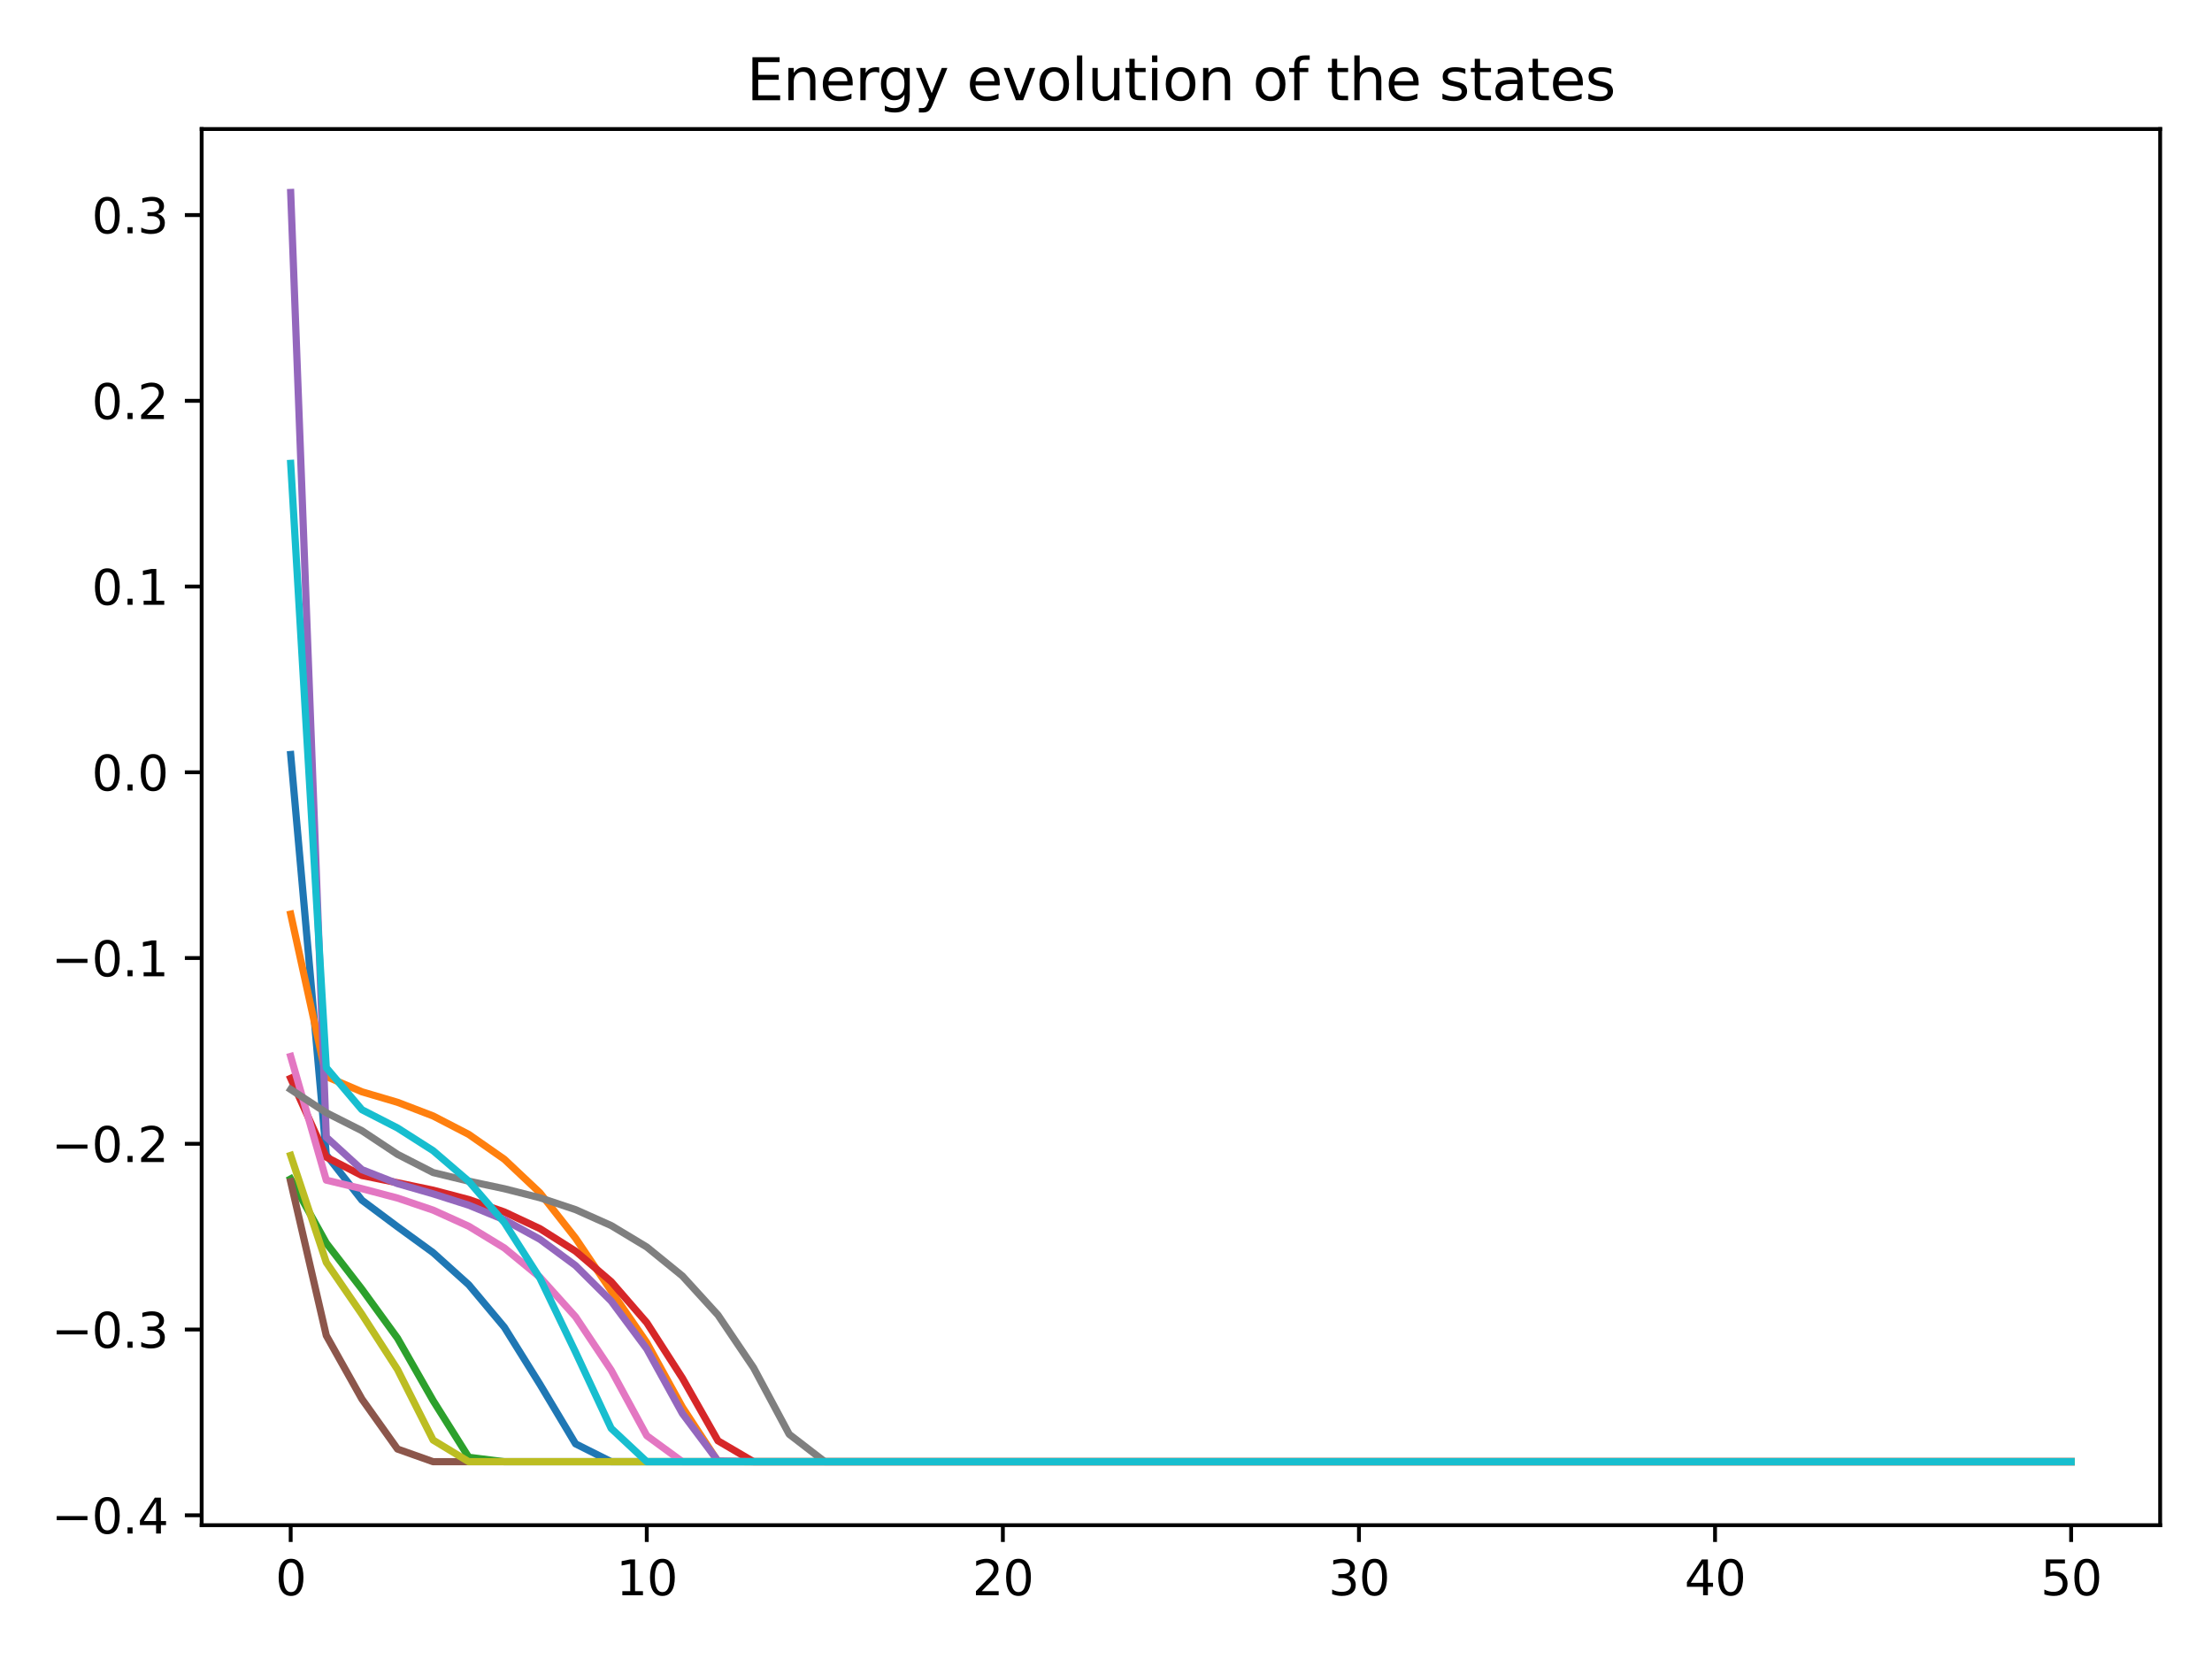 <?xml version="1.0" encoding="utf-8" standalone="no"?>
<!DOCTYPE svg PUBLIC "-//W3C//DTD SVG 1.1//EN"
  "http://www.w3.org/Graphics/SVG/1.1/DTD/svg11.dtd">
<svg xmlns:xlink="http://www.w3.org/1999/xlink" width="460.8pt" height="345.6pt" viewBox="0 0 460.8 345.6" xmlns="http://www.w3.org/2000/svg" version="1.1">
 <defs>
  <style type="text/css">*{stroke-linejoin: round; stroke-linecap: butt}</style>
 </defs>
 <g id="figure_1">
  <g id="patch_1">
   <path d="M 0 345.6 
L 460.8 345.6 
L 460.8 0 
L 0 0 
z
" style="fill: #ffffff"/>
  </g>
  <g id="axes_1">
   <g id="patch_2">
    <path d="M 42.01 317.72 
L 450 317.72 
L 450 26.88 
L 42.01 26.88 
z
" style="fill: #ffffff"/>
   </g>
   <g id="matplotlib.axis_1">
    <g id="xtick_1">
     <g id="line2d_1">
      <defs>
       <path id="m6ac478d5aa" d="M 0 0 
L 0 3.5 
" style="stroke: #000000; stroke-width: 0.8"/>
      </defs>
      <g>
       <use xlink:href="#m6ac478d5aa" x="60.555" y="317.72" style="stroke: #000000; stroke-width: 0.8"/>
      </g>
     </g>
     <g id="text_1">
      <!-- 0 -->
      <g transform="translate(57.374 332.318) scale(0.1 -0.1)">
       <defs>
        <path id="DejaVuSans-30" d="M 2034 4250 
Q 1547 4250 1301 3770 
Q 1056 3291 1056 2328 
Q 1056 1369 1301 889 
Q 1547 409 2034 409 
Q 2525 409 2770 889 
Q 3016 1369 3016 2328 
Q 3016 3291 2770 3770 
Q 2525 4250 2034 4250 
z
M 2034 4750 
Q 2819 4750 3233 4129 
Q 3647 3509 3647 2328 
Q 3647 1150 3233 529 
Q 2819 -91 2034 -91 
Q 1250 -91 836 529 
Q 422 1150 422 2328 
Q 422 3509 836 4129 
Q 1250 4750 2034 4750 
z
" transform="scale(0.016)"/>
       </defs>
       <use xlink:href="#DejaVuSans-30"/>
      </g>
     </g>
    </g>
    <g id="xtick_2">
     <g id="line2d_2">
      <g>
       <use xlink:href="#m6ac478d5aa" x="134.735" y="317.72" style="stroke: #000000; stroke-width: 0.8"/>
      </g>
     </g>
     <g id="text_2">
      <!-- 10 -->
      <g transform="translate(128.373 332.318) scale(0.1 -0.1)">
       <defs>
        <path id="DejaVuSans-31" d="M 794 531 
L 1825 531 
L 1825 4091 
L 703 3866 
L 703 4441 
L 1819 4666 
L 2450 4666 
L 2450 531 
L 3481 531 
L 3481 0 
L 794 0 
L 794 531 
z
" transform="scale(0.016)"/>
       </defs>
       <use xlink:href="#DejaVuSans-31"/>
       <use xlink:href="#DejaVuSans-30" x="63.623"/>
      </g>
     </g>
    </g>
    <g id="xtick_3">
     <g id="line2d_3">
      <g>
       <use xlink:href="#m6ac478d5aa" x="208.915" y="317.72" style="stroke: #000000; stroke-width: 0.8"/>
      </g>
     </g>
     <g id="text_3">
      <!-- 20 -->
      <g transform="translate(202.553 332.318) scale(0.1 -0.1)">
       <defs>
        <path id="DejaVuSans-32" d="M 1228 531 
L 3431 531 
L 3431 0 
L 469 0 
L 469 531 
Q 828 903 1448 1529 
Q 2069 2156 2228 2338 
Q 2531 2678 2651 2914 
Q 2772 3150 2772 3378 
Q 2772 3750 2511 3984 
Q 2250 4219 1831 4219 
Q 1534 4219 1204 4116 
Q 875 4013 500 3803 
L 500 4441 
Q 881 4594 1212 4672 
Q 1544 4750 1819 4750 
Q 2544 4750 2975 4387 
Q 3406 4025 3406 3419 
Q 3406 3131 3298 2873 
Q 3191 2616 2906 2266 
Q 2828 2175 2409 1742 
Q 1991 1309 1228 531 
z
" transform="scale(0.016)"/>
       </defs>
       <use xlink:href="#DejaVuSans-32"/>
       <use xlink:href="#DejaVuSans-30" x="63.623"/>
      </g>
     </g>
    </g>
    <g id="xtick_4">
     <g id="line2d_4">
      <g>
       <use xlink:href="#m6ac478d5aa" x="283.095" y="317.72" style="stroke: #000000; stroke-width: 0.8"/>
      </g>
     </g>
     <g id="text_4">
      <!-- 30 -->
      <g transform="translate(276.733 332.318) scale(0.1 -0.1)">
       <defs>
        <path id="DejaVuSans-33" d="M 2597 2516 
Q 3050 2419 3304 2112 
Q 3559 1806 3559 1356 
Q 3559 666 3084 287 
Q 2609 -91 1734 -91 
Q 1441 -91 1130 -33 
Q 819 25 488 141 
L 488 750 
Q 750 597 1062 519 
Q 1375 441 1716 441 
Q 2309 441 2620 675 
Q 2931 909 2931 1356 
Q 2931 1769 2642 2001 
Q 2353 2234 1838 2234 
L 1294 2234 
L 1294 2753 
L 1863 2753 
Q 2328 2753 2575 2939 
Q 2822 3125 2822 3475 
Q 2822 3834 2567 4026 
Q 2313 4219 1838 4219 
Q 1578 4219 1281 4162 
Q 984 4106 628 3988 
L 628 4550 
Q 988 4650 1302 4700 
Q 1616 4750 1894 4750 
Q 2613 4750 3031 4423 
Q 3450 4097 3450 3541 
Q 3450 3153 3228 2886 
Q 3006 2619 2597 2516 
z
" transform="scale(0.016)"/>
       </defs>
       <use xlink:href="#DejaVuSans-33"/>
       <use xlink:href="#DejaVuSans-30" x="63.623"/>
      </g>
     </g>
    </g>
    <g id="xtick_5">
     <g id="line2d_5">
      <g>
       <use xlink:href="#m6ac478d5aa" x="357.275" y="317.72" style="stroke: #000000; stroke-width: 0.8"/>
      </g>
     </g>
     <g id="text_5">
      <!-- 40 -->
      <g transform="translate(350.913 332.318) scale(0.1 -0.1)">
       <defs>
        <path id="DejaVuSans-34" d="M 2419 4116 
L 825 1625 
L 2419 1625 
L 2419 4116 
z
M 2253 4666 
L 3047 4666 
L 3047 1625 
L 3713 1625 
L 3713 1100 
L 3047 1100 
L 3047 0 
L 2419 0 
L 2419 1100 
L 313 1100 
L 313 1709 
L 2253 4666 
z
" transform="scale(0.016)"/>
       </defs>
       <use xlink:href="#DejaVuSans-34"/>
       <use xlink:href="#DejaVuSans-30" x="63.623"/>
      </g>
     </g>
    </g>
    <g id="xtick_6">
     <g id="line2d_6">
      <g>
       <use xlink:href="#m6ac478d5aa" x="431.455" y="317.72" style="stroke: #000000; stroke-width: 0.8"/>
      </g>
     </g>
     <g id="text_6">
      <!-- 50 -->
      <g transform="translate(425.092 332.318) scale(0.1 -0.1)">
       <defs>
        <path id="DejaVuSans-35" d="M 691 4666 
L 3169 4666 
L 3169 4134 
L 1269 4134 
L 1269 2991 
Q 1406 3038 1543 3061 
Q 1681 3084 1819 3084 
Q 2600 3084 3056 2656 
Q 3513 2228 3513 1497 
Q 3513 744 3044 326 
Q 2575 -91 1722 -91 
Q 1428 -91 1123 -41 
Q 819 9 494 109 
L 494 744 
Q 775 591 1075 516 
Q 1375 441 1709 441 
Q 2250 441 2565 725 
Q 2881 1009 2881 1497 
Q 2881 1984 2565 2268 
Q 2250 2553 1709 2553 
Q 1456 2553 1204 2497 
Q 953 2441 691 2322 
L 691 4666 
z
" transform="scale(0.016)"/>
       </defs>
       <use xlink:href="#DejaVuSans-35"/>
       <use xlink:href="#DejaVuSans-30" x="63.623"/>
      </g>
     </g>
    </g>
   </g>
   <g id="matplotlib.axis_2">
    <g id="ytick_1">
     <g id="line2d_7">
      <defs>
       <path id="m964c01f324" d="M 0 0 
L -3.5 0 
" style="stroke: #000000; stroke-width: 0.8"/>
      </defs>
      <g>
       <use xlink:href="#m964c01f324" x="42.01" y="315.662" style="stroke: #000000; stroke-width: 0.8"/>
      </g>
     </g>
     <g id="text_7">
      <!-- −0.4 -->
      <g transform="translate(10.727 319.461) scale(0.1 -0.1)">
       <defs>
        <path id="DejaVuSans-2212" d="M 678 2272 
L 4684 2272 
L 4684 1741 
L 678 1741 
L 678 2272 
z
" transform="scale(0.016)"/>
        <path id="DejaVuSans-2e" d="M 684 794 
L 1344 794 
L 1344 0 
L 684 0 
L 684 794 
z
" transform="scale(0.016)"/>
       </defs>
       <use xlink:href="#DejaVuSans-2212"/>
       <use xlink:href="#DejaVuSans-30" x="83.789"/>
       <use xlink:href="#DejaVuSans-2e" x="147.412"/>
       <use xlink:href="#DejaVuSans-34" x="179.199"/>
      </g>
     </g>
    </g>
    <g id="ytick_2">
     <g id="line2d_8">
      <g>
       <use xlink:href="#m964c01f324" x="42.01" y="276.968" style="stroke: #000000; stroke-width: 0.8"/>
      </g>
     </g>
     <g id="text_8">
      <!-- −0.3 -->
      <g transform="translate(10.727 280.767) scale(0.1 -0.1)">
       <use xlink:href="#DejaVuSans-2212"/>
       <use xlink:href="#DejaVuSans-30" x="83.789"/>
       <use xlink:href="#DejaVuSans-2e" x="147.412"/>
       <use xlink:href="#DejaVuSans-33" x="179.199"/>
      </g>
     </g>
    </g>
    <g id="ytick_3">
     <g id="line2d_9">
      <g>
       <use xlink:href="#m964c01f324" x="42.01" y="238.273" style="stroke: #000000; stroke-width: 0.8"/>
      </g>
     </g>
     <g id="text_9">
      <!-- −0.2 -->
      <g transform="translate(10.727 242.073) scale(0.1 -0.1)">
       <use xlink:href="#DejaVuSans-2212"/>
       <use xlink:href="#DejaVuSans-30" x="83.789"/>
       <use xlink:href="#DejaVuSans-2e" x="147.412"/>
       <use xlink:href="#DejaVuSans-32" x="179.199"/>
      </g>
     </g>
    </g>
    <g id="ytick_4">
     <g id="line2d_10">
      <g>
       <use xlink:href="#m964c01f324" x="42.01" y="199.579" style="stroke: #000000; stroke-width: 0.8"/>
      </g>
     </g>
     <g id="text_10">
      <!-- −0.1 -->
      <g transform="translate(10.727 203.378) scale(0.1 -0.1)">
       <use xlink:href="#DejaVuSans-2212"/>
       <use xlink:href="#DejaVuSans-30" x="83.789"/>
       <use xlink:href="#DejaVuSans-2e" x="147.412"/>
       <use xlink:href="#DejaVuSans-31" x="179.199"/>
      </g>
     </g>
    </g>
    <g id="ytick_5">
     <g id="line2d_11">
      <g>
       <use xlink:href="#m964c01f324" x="42.01" y="160.885" style="stroke: #000000; stroke-width: 0.8"/>
      </g>
     </g>
     <g id="text_11">
      <!-- 0.0 -->
      <g transform="translate(19.107 164.684) scale(0.1 -0.1)">
       <use xlink:href="#DejaVuSans-30"/>
       <use xlink:href="#DejaVuSans-2e" x="63.623"/>
       <use xlink:href="#DejaVuSans-30" x="95.41"/>
      </g>
     </g>
    </g>
    <g id="ytick_6">
     <g id="line2d_12">
      <g>
       <use xlink:href="#m964c01f324" x="42.01" y="122.19" style="stroke: #000000; stroke-width: 0.8"/>
      </g>
     </g>
     <g id="text_12">
      <!-- 0.1 -->
      <g transform="translate(19.107 125.99) scale(0.1 -0.1)">
       <use xlink:href="#DejaVuSans-30"/>
       <use xlink:href="#DejaVuSans-2e" x="63.623"/>
       <use xlink:href="#DejaVuSans-31" x="95.41"/>
      </g>
     </g>
    </g>
    <g id="ytick_7">
     <g id="line2d_13">
      <g>
       <use xlink:href="#m964c01f324" x="42.01" y="83.496" style="stroke: #000000; stroke-width: 0.8"/>
      </g>
     </g>
     <g id="text_13">
      <!-- 0.2 -->
      <g transform="translate(19.107 87.295) scale(0.1 -0.1)">
       <use xlink:href="#DejaVuSans-30"/>
       <use xlink:href="#DejaVuSans-2e" x="63.623"/>
       <use xlink:href="#DejaVuSans-32" x="95.41"/>
      </g>
     </g>
    </g>
    <g id="ytick_8">
     <g id="line2d_14">
      <g>
       <use xlink:href="#m964c01f324" x="42.01" y="44.802" style="stroke: #000000; stroke-width: 0.8"/>
      </g>
     </g>
     <g id="text_14">
      <!-- 0.3 -->
      <g transform="translate(19.107 48.601) scale(0.1 -0.1)">
       <use xlink:href="#DejaVuSans-30"/>
       <use xlink:href="#DejaVuSans-2e" x="63.623"/>
       <use xlink:href="#DejaVuSans-33" x="95.41"/>
      </g>
     </g>
    </g>
   </g>
   <g id="line2d_15">
    <path d="M 60.555 157.182 
L 67.973 240.566 
L 75.391 250.022 
L 82.809 255.557 
L 90.227 260.95 
L 97.645 267.633 
L 105.063 276.483 
L 112.481 288.379 
L 119.899 300.776 
L 127.317 304.5 
L 134.735 304.5 
L 142.153 304.5 
L 149.571 304.5 
L 156.989 304.5 
L 164.407 304.5 
L 171.825 304.5 
L 179.243 304.5 
L 186.661 304.5 
L 194.079 304.5 
L 201.497 304.5 
L 208.915 304.5 
L 216.333 304.5 
L 223.751 304.5 
L 231.169 304.5 
L 238.587 304.5 
L 246.005 304.5 
L 253.423 304.5 
L 260.841 304.5 
L 268.259 304.5 
L 275.677 304.5 
L 283.095 304.5 
L 290.513 304.5 
L 297.931 304.5 
L 305.349 304.5 
L 312.767 304.5 
L 320.185 304.5 
L 327.603 304.5 
L 335.021 304.5 
L 342.439 304.5 
L 349.857 304.5 
L 357.275 304.5 
L 364.693 304.5 
L 372.111 304.5 
L 379.529 304.5 
L 386.947 304.5 
L 394.365 304.5 
L 401.783 304.5 
L 409.201 304.5 
L 416.619 304.5 
L 424.037 304.5 
L 431.455 304.5 
" clip-path="url(#p22b2e1214f)" style="fill: none; stroke: #1f77b4; stroke-width: 1.5; stroke-linecap: square"/>
   </g>
   <g id="line2d_16">
    <path d="M 60.555 190.428 
L 67.973 224.255 
L 75.391 227.442 
L 82.809 229.629 
L 90.227 232.476 
L 97.645 236.314 
L 105.063 241.495 
L 112.481 248.488 
L 119.899 257.928 
L 127.317 268.917 
L 134.735 279.701 
L 142.153 293.15 
L 149.571 304.46 
L 156.989 304.5 
L 164.407 304.5 
L 171.825 304.5 
L 179.243 304.5 
L 186.661 304.5 
L 194.079 304.5 
L 201.497 304.5 
L 208.915 304.5 
L 216.333 304.5 
L 223.751 304.5 
L 231.169 304.5 
L 238.587 304.5 
L 246.005 304.5 
L 253.423 304.5 
L 260.841 304.5 
L 268.259 304.5 
L 275.677 304.5 
L 283.095 304.5 
L 290.513 304.5 
L 297.931 304.5 
L 305.349 304.5 
L 312.767 304.5 
L 320.185 304.5 
L 327.603 304.5 
L 335.021 304.5 
L 342.439 304.5 
L 349.857 304.5 
L 357.275 304.5 
L 364.693 304.5 
L 372.111 304.5 
L 379.529 304.5 
L 386.947 304.5 
L 394.365 304.5 
L 401.783 304.5 
L 409.201 304.5 
L 416.619 304.5 
L 424.037 304.5 
L 431.455 304.5 
" clip-path="url(#p22b2e1214f)" style="fill: none; stroke: #ff7f0e; stroke-width: 1.5; stroke-linecap: square"/>
   </g>
   <g id="line2d_17">
    <path d="M 60.555 245.586 
L 67.973 258.955 
L 75.391 268.56 
L 82.809 278.773 
L 90.227 291.77 
L 97.645 303.579 
L 105.063 304.5 
L 112.481 304.5 
L 119.899 304.5 
L 127.317 304.5 
L 134.735 304.5 
L 142.153 304.5 
L 149.571 304.5 
L 156.989 304.5 
L 164.407 304.5 
L 171.825 304.5 
L 179.243 304.5 
L 186.661 304.5 
L 194.079 304.5 
L 201.497 304.5 
L 208.915 304.5 
L 216.333 304.5 
L 223.751 304.5 
L 231.169 304.5 
L 238.587 304.5 
L 246.005 304.5 
L 253.423 304.5 
L 260.841 304.5 
L 268.259 304.5 
L 275.677 304.5 
L 283.095 304.5 
L 290.513 304.5 
L 297.931 304.5 
L 305.349 304.5 
L 312.767 304.5 
L 320.185 304.5 
L 327.603 304.5 
L 335.021 304.5 
L 342.439 304.5 
L 349.857 304.5 
L 357.275 304.5 
L 364.693 304.5 
L 372.111 304.5 
L 379.529 304.5 
L 386.947 304.5 
L 394.365 304.5 
L 401.783 304.5 
L 409.201 304.5 
L 416.619 304.5 
L 424.037 304.5 
L 431.455 304.5 
" clip-path="url(#p22b2e1214f)" style="fill: none; stroke: #2ca02c; stroke-width: 1.5; stroke-linecap: square"/>
   </g>
   <g id="line2d_18">
    <path d="M 60.555 224.633 
L 67.973 241.049 
L 75.391 244.876 
L 82.809 246.389 
L 90.227 247.937 
L 97.645 249.884 
L 105.063 252.471 
L 112.481 255.952 
L 119.899 260.647 
L 127.317 266.984 
L 134.735 275.537 
L 142.153 287.083 
L 149.571 300.149 
L 156.989 304.5 
L 164.407 304.5 
L 171.825 304.5 
L 179.243 304.5 
L 186.661 304.5 
L 194.079 304.5 
L 201.497 304.5 
L 208.915 304.5 
L 216.333 304.5 
L 223.751 304.5 
L 231.169 304.5 
L 238.587 304.5 
L 246.005 304.5 
L 253.423 304.5 
L 260.841 304.5 
L 268.259 304.5 
L 275.677 304.5 
L 283.095 304.5 
L 290.513 304.5 
L 297.931 304.5 
L 305.349 304.5 
L 312.767 304.5 
L 320.185 304.5 
L 327.603 304.5 
L 335.021 304.5 
L 342.439 304.5 
L 349.857 304.5 
L 357.275 304.5 
L 364.693 304.5 
L 372.111 304.5 
L 379.529 304.5 
L 386.947 304.5 
L 394.365 304.5 
L 401.783 304.5 
L 409.201 304.5 
L 416.619 304.5 
L 424.037 304.5 
L 431.455 304.5 
" clip-path="url(#p22b2e1214f)" style="fill: none; stroke: #d62728; stroke-width: 1.5; stroke-linecap: square"/>
   </g>
   <g id="line2d_19">
    <path d="M 60.555 40.1 
L 67.973 236.896 
L 75.391 243.661 
L 82.809 246.566 
L 90.227 248.698 
L 97.645 251.061 
L 105.063 254.104 
L 112.481 258.168 
L 119.899 263.642 
L 127.317 271.028 
L 134.735 280.997 
L 142.153 294.453 
L 149.571 304.355 
L 156.989 304.5 
L 164.407 304.5 
L 171.825 304.5 
L 179.243 304.5 
L 186.661 304.5 
L 194.079 304.5 
L 201.497 304.5 
L 208.915 304.5 
L 216.333 304.5 
L 223.751 304.5 
L 231.169 304.5 
L 238.587 304.5 
L 246.005 304.5 
L 253.423 304.5 
L 260.841 304.5 
L 268.259 304.5 
L 275.677 304.5 
L 283.095 304.5 
L 290.513 304.5 
L 297.931 304.5 
L 305.349 304.5 
L 312.767 304.5 
L 320.185 304.5 
L 327.603 304.5 
L 335.021 304.5 
L 342.439 304.5 
L 349.857 304.5 
L 357.275 304.5 
L 364.693 304.5 
L 372.111 304.5 
L 379.529 304.5 
L 386.947 304.5 
L 394.365 304.5 
L 401.783 304.5 
L 409.201 304.5 
L 416.619 304.5 
L 424.037 304.5 
L 431.455 304.5 
" clip-path="url(#p22b2e1214f)" style="fill: none; stroke: #9467bd; stroke-width: 1.5; stroke-linecap: square"/>
   </g>
   <g id="line2d_20">
    <path d="M 60.555 246.168 
L 67.973 278.215 
L 75.391 291.442 
L 82.809 301.864 
L 90.227 304.5 
L 97.645 304.5 
L 105.063 304.5 
L 112.481 304.5 
L 119.899 304.5 
L 127.317 304.5 
L 134.735 304.5 
L 142.153 304.5 
L 149.571 304.5 
L 156.989 304.5 
L 164.407 304.5 
L 171.825 304.5 
L 179.243 304.5 
L 186.661 304.5 
L 194.079 304.5 
L 201.497 304.5 
L 208.915 304.5 
L 216.333 304.5 
L 223.751 304.5 
L 231.169 304.5 
L 238.587 304.5 
L 246.005 304.5 
L 253.423 304.5 
L 260.841 304.5 
L 268.259 304.5 
L 275.677 304.5 
L 283.095 304.5 
L 290.513 304.5 
L 297.931 304.5 
L 305.349 304.5 
L 312.767 304.5 
L 320.185 304.5 
L 327.603 304.5 
L 335.021 304.5 
L 342.439 304.5 
L 349.857 304.5 
L 357.275 304.5 
L 364.693 304.5 
L 372.111 304.5 
L 379.529 304.5 
L 386.947 304.5 
L 394.365 304.5 
L 401.783 304.5 
L 409.201 304.5 
L 416.619 304.5 
L 424.037 304.5 
L 431.455 304.5 
" clip-path="url(#p22b2e1214f)" style="fill: none; stroke: #8c564b; stroke-width: 1.5; stroke-linecap: square"/>
   </g>
   <g id="line2d_21">
    <path d="M 60.555 220.065 
L 67.973 245.847 
L 75.391 247.621 
L 82.809 249.578 
L 90.227 252.092 
L 97.645 255.45 
L 105.063 259.973 
L 112.481 266.075 
L 119.899 274.311 
L 127.317 285.428 
L 134.735 299.083 
L 142.153 304.5 
L 149.571 304.5 
L 156.989 304.5 
L 164.407 304.5 
L 171.825 304.5 
L 179.243 304.5 
L 186.661 304.5 
L 194.079 304.5 
L 201.497 304.5 
L 208.915 304.5 
L 216.333 304.5 
L 223.751 304.5 
L 231.169 304.5 
L 238.587 304.5 
L 246.005 304.5 
L 253.423 304.5 
L 260.841 304.5 
L 268.259 304.5 
L 275.677 304.5 
L 283.095 304.5 
L 290.513 304.5 
L 297.931 304.5 
L 305.349 304.5 
L 312.767 304.5 
L 320.185 304.5 
L 327.603 304.5 
L 335.021 304.5 
L 342.439 304.5 
L 349.857 304.5 
L 357.275 304.5 
L 364.693 304.5 
L 372.111 304.5 
L 379.529 304.5 
L 386.947 304.5 
L 394.365 304.5 
L 401.783 304.5 
L 409.201 304.5 
L 416.619 304.5 
L 424.037 304.5 
L 431.455 304.5 
" clip-path="url(#p22b2e1214f)" style="fill: none; stroke: #e377c2; stroke-width: 1.5; stroke-linecap: square"/>
   </g>
   <g id="line2d_22">
    <path d="M 60.555 226.95 
L 67.973 231.801 
L 75.391 235.549 
L 82.809 240.469 
L 90.227 244.265 
L 97.645 246.06 
L 105.063 247.635 
L 112.481 249.518 
L 119.899 251.989 
L 127.317 255.304 
L 134.735 259.774 
L 142.153 265.806 
L 149.571 273.947 
L 156.989 284.937 
L 164.407 298.785 
L 171.825 304.5 
L 179.243 304.5 
L 186.661 304.5 
L 194.079 304.5 
L 201.497 304.5 
L 208.915 304.5 
L 216.333 304.5 
L 223.751 304.5 
L 231.169 304.5 
L 238.587 304.5 
L 246.005 304.5 
L 253.423 304.5 
L 260.841 304.5 
L 268.259 304.5 
L 275.677 304.5 
L 283.095 304.5 
L 290.513 304.5 
L 297.931 304.5 
L 305.349 304.5 
L 312.767 304.5 
L 320.185 304.5 
L 327.603 304.5 
L 335.021 304.5 
L 342.439 304.5 
L 349.857 304.5 
L 357.275 304.5 
L 364.693 304.5 
L 372.111 304.5 
L 379.529 304.5 
L 386.947 304.5 
L 394.365 304.5 
L 401.783 304.5 
L 409.201 304.5 
L 416.619 304.5 
L 424.037 304.5 
L 431.455 304.5 
" clip-path="url(#p22b2e1214f)" style="fill: none; stroke: #7f7f7f; stroke-width: 1.5; stroke-linecap: square"/>
   </g>
   <g id="line2d_23">
    <path d="M 60.555 240.688 
L 67.973 262.981 
L 75.391 273.796 
L 82.809 285.293 
L 90.227 299.994 
L 97.645 304.5 
L 105.063 304.5 
L 112.481 304.5 
L 119.899 304.5 
L 127.317 304.5 
L 134.735 304.5 
L 142.153 304.5 
L 149.571 304.5 
L 156.989 304.5 
L 164.407 304.5 
L 171.825 304.5 
L 179.243 304.5 
L 186.661 304.5 
L 194.079 304.5 
L 201.497 304.5 
L 208.915 304.5 
L 216.333 304.5 
L 223.751 304.5 
L 231.169 304.5 
L 238.587 304.5 
L 246.005 304.5 
L 253.423 304.5 
L 260.841 304.5 
L 268.259 304.5 
L 275.677 304.5 
L 283.095 304.5 
L 290.513 304.5 
L 297.931 304.5 
L 305.349 304.5 
L 312.767 304.5 
L 320.185 304.5 
L 327.603 304.5 
L 335.021 304.5 
L 342.439 304.5 
L 349.857 304.5 
L 357.275 304.5 
L 364.693 304.5 
L 372.111 304.5 
L 379.529 304.5 
L 386.947 304.5 
L 394.365 304.5 
L 401.783 304.5 
L 409.201 304.5 
L 416.619 304.5 
L 424.037 304.5 
L 431.455 304.5 
" clip-path="url(#p22b2e1214f)" style="fill: none; stroke: #bcbd22; stroke-width: 1.5; stroke-linecap: square"/>
   </g>
   <g id="line2d_24">
    <path d="M 60.555 96.53 
L 67.973 222.413 
L 75.391 231.174 
L 82.809 234.977 
L 90.227 239.71 
L 97.645 246.08 
L 105.063 254.677 
L 112.481 266.282 
L 119.899 281.678 
L 127.317 297.56 
L 134.735 304.5 
L 142.153 304.5 
L 149.571 304.5 
L 156.989 304.5 
L 164.407 304.5 
L 171.825 304.5 
L 179.243 304.5 
L 186.661 304.5 
L 194.079 304.5 
L 201.497 304.5 
L 208.915 304.5 
L 216.333 304.5 
L 223.751 304.5 
L 231.169 304.5 
L 238.587 304.5 
L 246.005 304.5 
L 253.423 304.5 
L 260.841 304.5 
L 268.259 304.5 
L 275.677 304.5 
L 283.095 304.5 
L 290.513 304.5 
L 297.931 304.5 
L 305.349 304.5 
L 312.767 304.5 
L 320.185 304.5 
L 327.603 304.5 
L 335.021 304.5 
L 342.439 304.5 
L 349.857 304.5 
L 357.275 304.5 
L 364.693 304.5 
L 372.111 304.5 
L 379.529 304.5 
L 386.947 304.5 
L 394.365 304.5 
L 401.783 304.5 
L 409.201 304.5 
L 416.619 304.5 
L 424.037 304.5 
L 431.455 304.5 
" clip-path="url(#p22b2e1214f)" style="fill: none; stroke: #17becf; stroke-width: 1.5; stroke-linecap: square"/>
   </g>
   <g id="patch_3">
    <path d="M 42.01 317.72 
L 42.01 26.88 
" style="fill: none; stroke: #000000; stroke-width: 0.8; stroke-linejoin: miter; stroke-linecap: square"/>
   </g>
   <g id="patch_4">
    <path d="M 450 317.72 
L 450 26.88 
" style="fill: none; stroke: #000000; stroke-width: 0.8; stroke-linejoin: miter; stroke-linecap: square"/>
   </g>
   <g id="patch_5">
    <path d="M 42.01 317.72 
L 450 317.72 
" style="fill: none; stroke: #000000; stroke-width: 0.8; stroke-linejoin: miter; stroke-linecap: square"/>
   </g>
   <g id="patch_6">
    <path d="M 42.01 26.88 
L 450 26.88 
" style="fill: none; stroke: #000000; stroke-width: 0.8; stroke-linejoin: miter; stroke-linecap: square"/>
   </g>
   <g id="text_15">
    <!-- Energy evolution of the states -->
    <g transform="translate(155.539 20.88) scale(0.12 -0.12)">
     <defs>
      <path id="DejaVuSans-45" d="M 628 4666 
L 3578 4666 
L 3578 4134 
L 1259 4134 
L 1259 2753 
L 3481 2753 
L 3481 2222 
L 1259 2222 
L 1259 531 
L 3634 531 
L 3634 0 
L 628 0 
L 628 4666 
z
" transform="scale(0.016)"/>
      <path id="DejaVuSans-6e" d="M 3513 2113 
L 3513 0 
L 2938 0 
L 2938 2094 
Q 2938 2591 2744 2837 
Q 2550 3084 2163 3084 
Q 1697 3084 1428 2787 
Q 1159 2491 1159 1978 
L 1159 0 
L 581 0 
L 581 3500 
L 1159 3500 
L 1159 2956 
Q 1366 3272 1645 3428 
Q 1925 3584 2291 3584 
Q 2894 3584 3203 3211 
Q 3513 2838 3513 2113 
z
" transform="scale(0.016)"/>
      <path id="DejaVuSans-65" d="M 3597 1894 
L 3597 1613 
L 953 1613 
Q 991 1019 1311 708 
Q 1631 397 2203 397 
Q 2534 397 2845 478 
Q 3156 559 3463 722 
L 3463 178 
Q 3153 47 2828 -22 
Q 2503 -91 2169 -91 
Q 1331 -91 842 396 
Q 353 884 353 1716 
Q 353 2575 817 3079 
Q 1281 3584 2069 3584 
Q 2775 3584 3186 3129 
Q 3597 2675 3597 1894 
z
M 3022 2063 
Q 3016 2534 2758 2815 
Q 2500 3097 2075 3097 
Q 1594 3097 1305 2825 
Q 1016 2553 972 2059 
L 3022 2063 
z
" transform="scale(0.016)"/>
      <path id="DejaVuSans-72" d="M 2631 2963 
Q 2534 3019 2420 3045 
Q 2306 3072 2169 3072 
Q 1681 3072 1420 2755 
Q 1159 2438 1159 1844 
L 1159 0 
L 581 0 
L 581 3500 
L 1159 3500 
L 1159 2956 
Q 1341 3275 1631 3429 
Q 1922 3584 2338 3584 
Q 2397 3584 2469 3576 
Q 2541 3569 2628 3553 
L 2631 2963 
z
" transform="scale(0.016)"/>
      <path id="DejaVuSans-67" d="M 2906 1791 
Q 2906 2416 2648 2759 
Q 2391 3103 1925 3103 
Q 1463 3103 1205 2759 
Q 947 2416 947 1791 
Q 947 1169 1205 825 
Q 1463 481 1925 481 
Q 2391 481 2648 825 
Q 2906 1169 2906 1791 
z
M 3481 434 
Q 3481 -459 3084 -895 
Q 2688 -1331 1869 -1331 
Q 1566 -1331 1297 -1286 
Q 1028 -1241 775 -1147 
L 775 -588 
Q 1028 -725 1275 -790 
Q 1522 -856 1778 -856 
Q 2344 -856 2625 -561 
Q 2906 -266 2906 331 
L 2906 616 
Q 2728 306 2450 153 
Q 2172 0 1784 0 
Q 1141 0 747 490 
Q 353 981 353 1791 
Q 353 2603 747 3093 
Q 1141 3584 1784 3584 
Q 2172 3584 2450 3431 
Q 2728 3278 2906 2969 
L 2906 3500 
L 3481 3500 
L 3481 434 
z
" transform="scale(0.016)"/>
      <path id="DejaVuSans-79" d="M 2059 -325 
Q 1816 -950 1584 -1140 
Q 1353 -1331 966 -1331 
L 506 -1331 
L 506 -850 
L 844 -850 
Q 1081 -850 1212 -737 
Q 1344 -625 1503 -206 
L 1606 56 
L 191 3500 
L 800 3500 
L 1894 763 
L 2988 3500 
L 3597 3500 
L 2059 -325 
z
" transform="scale(0.016)"/>
      <path id="DejaVuSans-20" transform="scale(0.016)"/>
      <path id="DejaVuSans-76" d="M 191 3500 
L 800 3500 
L 1894 563 
L 2988 3500 
L 3597 3500 
L 2284 0 
L 1503 0 
L 191 3500 
z
" transform="scale(0.016)"/>
      <path id="DejaVuSans-6f" d="M 1959 3097 
Q 1497 3097 1228 2736 
Q 959 2375 959 1747 
Q 959 1119 1226 758 
Q 1494 397 1959 397 
Q 2419 397 2687 759 
Q 2956 1122 2956 1747 
Q 2956 2369 2687 2733 
Q 2419 3097 1959 3097 
z
M 1959 3584 
Q 2709 3584 3137 3096 
Q 3566 2609 3566 1747 
Q 3566 888 3137 398 
Q 2709 -91 1959 -91 
Q 1206 -91 779 398 
Q 353 888 353 1747 
Q 353 2609 779 3096 
Q 1206 3584 1959 3584 
z
" transform="scale(0.016)"/>
      <path id="DejaVuSans-6c" d="M 603 4863 
L 1178 4863 
L 1178 0 
L 603 0 
L 603 4863 
z
" transform="scale(0.016)"/>
      <path id="DejaVuSans-75" d="M 544 1381 
L 544 3500 
L 1119 3500 
L 1119 1403 
Q 1119 906 1312 657 
Q 1506 409 1894 409 
Q 2359 409 2629 706 
Q 2900 1003 2900 1516 
L 2900 3500 
L 3475 3500 
L 3475 0 
L 2900 0 
L 2900 538 
Q 2691 219 2414 64 
Q 2138 -91 1772 -91 
Q 1169 -91 856 284 
Q 544 659 544 1381 
z
M 1991 3584 
L 1991 3584 
z
" transform="scale(0.016)"/>
      <path id="DejaVuSans-74" d="M 1172 4494 
L 1172 3500 
L 2356 3500 
L 2356 3053 
L 1172 3053 
L 1172 1153 
Q 1172 725 1289 603 
Q 1406 481 1766 481 
L 2356 481 
L 2356 0 
L 1766 0 
Q 1100 0 847 248 
Q 594 497 594 1153 
L 594 3053 
L 172 3053 
L 172 3500 
L 594 3500 
L 594 4494 
L 1172 4494 
z
" transform="scale(0.016)"/>
      <path id="DejaVuSans-69" d="M 603 3500 
L 1178 3500 
L 1178 0 
L 603 0 
L 603 3500 
z
M 603 4863 
L 1178 4863 
L 1178 4134 
L 603 4134 
L 603 4863 
z
" transform="scale(0.016)"/>
      <path id="DejaVuSans-66" d="M 2375 4863 
L 2375 4384 
L 1825 4384 
Q 1516 4384 1395 4259 
Q 1275 4134 1275 3809 
L 1275 3500 
L 2222 3500 
L 2222 3053 
L 1275 3053 
L 1275 0 
L 697 0 
L 697 3053 
L 147 3053 
L 147 3500 
L 697 3500 
L 697 3744 
Q 697 4328 969 4595 
Q 1241 4863 1831 4863 
L 2375 4863 
z
" transform="scale(0.016)"/>
      <path id="DejaVuSans-68" d="M 3513 2113 
L 3513 0 
L 2938 0 
L 2938 2094 
Q 2938 2591 2744 2837 
Q 2550 3084 2163 3084 
Q 1697 3084 1428 2787 
Q 1159 2491 1159 1978 
L 1159 0 
L 581 0 
L 581 4863 
L 1159 4863 
L 1159 2956 
Q 1366 3272 1645 3428 
Q 1925 3584 2291 3584 
Q 2894 3584 3203 3211 
Q 3513 2838 3513 2113 
z
" transform="scale(0.016)"/>
      <path id="DejaVuSans-73" d="M 2834 3397 
L 2834 2853 
Q 2591 2978 2328 3040 
Q 2066 3103 1784 3103 
Q 1356 3103 1142 2972 
Q 928 2841 928 2578 
Q 928 2378 1081 2264 
Q 1234 2150 1697 2047 
L 1894 2003 
Q 2506 1872 2764 1633 
Q 3022 1394 3022 966 
Q 3022 478 2636 193 
Q 2250 -91 1575 -91 
Q 1294 -91 989 -36 
Q 684 19 347 128 
L 347 722 
Q 666 556 975 473 
Q 1284 391 1588 391 
Q 1994 391 2212 530 
Q 2431 669 2431 922 
Q 2431 1156 2273 1281 
Q 2116 1406 1581 1522 
L 1381 1569 
Q 847 1681 609 1914 
Q 372 2147 372 2553 
Q 372 3047 722 3315 
Q 1072 3584 1716 3584 
Q 2034 3584 2315 3537 
Q 2597 3491 2834 3397 
z
" transform="scale(0.016)"/>
      <path id="DejaVuSans-61" d="M 2194 1759 
Q 1497 1759 1228 1600 
Q 959 1441 959 1056 
Q 959 750 1161 570 
Q 1363 391 1709 391 
Q 2188 391 2477 730 
Q 2766 1069 2766 1631 
L 2766 1759 
L 2194 1759 
z
M 3341 1997 
L 3341 0 
L 2766 0 
L 2766 531 
Q 2569 213 2275 61 
Q 1981 -91 1556 -91 
Q 1019 -91 701 211 
Q 384 513 384 1019 
Q 384 1609 779 1909 
Q 1175 2209 1959 2209 
L 2766 2209 
L 2766 2266 
Q 2766 2663 2505 2880 
Q 2244 3097 1772 3097 
Q 1472 3097 1187 3025 
Q 903 2953 641 2809 
L 641 3341 
Q 956 3463 1253 3523 
Q 1550 3584 1831 3584 
Q 2591 3584 2966 3190 
Q 3341 2797 3341 1997 
z
" transform="scale(0.016)"/>
     </defs>
     <use xlink:href="#DejaVuSans-45"/>
     <use xlink:href="#DejaVuSans-6e" x="63.184"/>
     <use xlink:href="#DejaVuSans-65" x="126.562"/>
     <use xlink:href="#DejaVuSans-72" x="188.086"/>
     <use xlink:href="#DejaVuSans-67" x="227.449"/>
     <use xlink:href="#DejaVuSans-79" x="290.926"/>
     <use xlink:href="#DejaVuSans-20" x="350.105"/>
     <use xlink:href="#DejaVuSans-65" x="381.893"/>
     <use xlink:href="#DejaVuSans-76" x="443.416"/>
     <use xlink:href="#DejaVuSans-6f" x="502.596"/>
     <use xlink:href="#DejaVuSans-6c" x="563.777"/>
     <use xlink:href="#DejaVuSans-75" x="591.561"/>
     <use xlink:href="#DejaVuSans-74" x="654.939"/>
     <use xlink:href="#DejaVuSans-69" x="694.148"/>
     <use xlink:href="#DejaVuSans-6f" x="721.932"/>
     <use xlink:href="#DejaVuSans-6e" x="783.113"/>
     <use xlink:href="#DejaVuSans-20" x="846.492"/>
     <use xlink:href="#DejaVuSans-6f" x="878.279"/>
     <use xlink:href="#DejaVuSans-66" x="939.461"/>
     <use xlink:href="#DejaVuSans-20" x="974.666"/>
     <use xlink:href="#DejaVuSans-74" x="1006.453"/>
     <use xlink:href="#DejaVuSans-68" x="1045.662"/>
     <use xlink:href="#DejaVuSans-65" x="1109.041"/>
     <use xlink:href="#DejaVuSans-20" x="1170.564"/>
     <use xlink:href="#DejaVuSans-73" x="1202.352"/>
     <use xlink:href="#DejaVuSans-74" x="1254.451"/>
     <use xlink:href="#DejaVuSans-61" x="1293.66"/>
     <use xlink:href="#DejaVuSans-74" x="1354.939"/>
     <use xlink:href="#DejaVuSans-65" x="1394.148"/>
     <use xlink:href="#DejaVuSans-73" x="1455.672"/>
    </g>
   </g>
  </g>
 </g>
 <defs>
  <clipPath id="p22b2e1214f">
   <rect x="42.01" y="26.88" width="407.99" height="290.84"/>
  </clipPath>
 </defs>
</svg>

